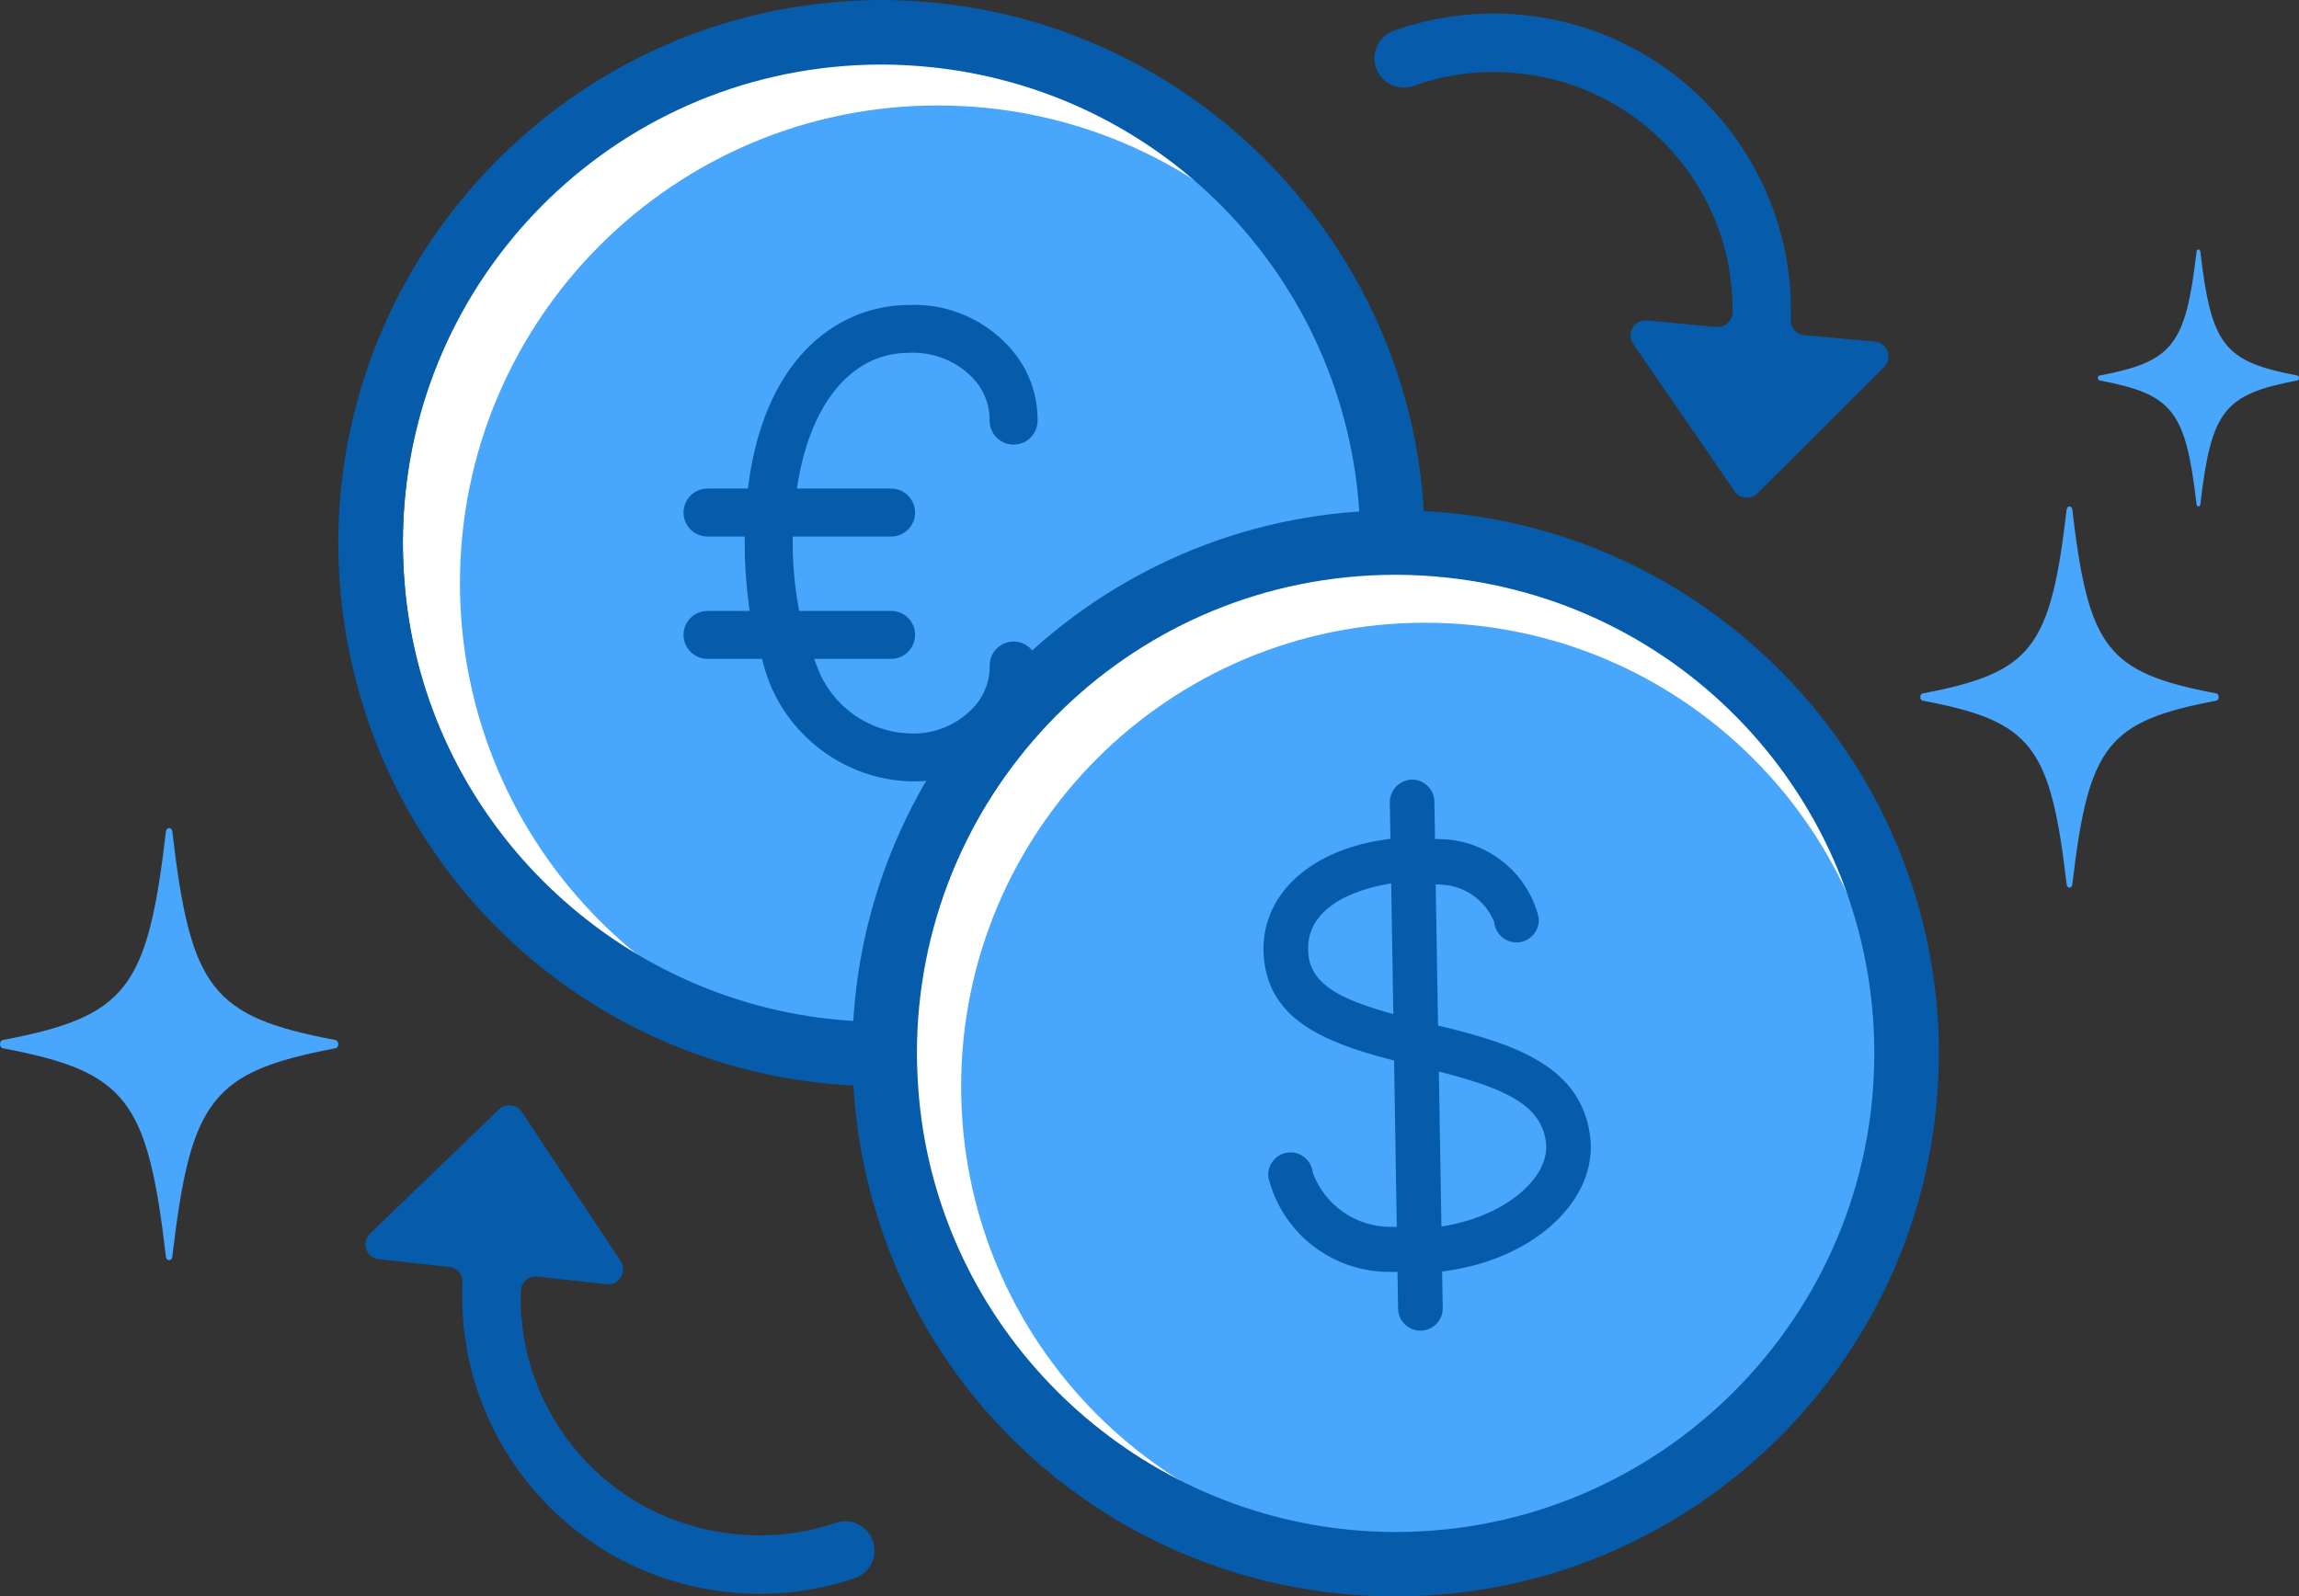 <svg width="203" height="141" viewBox="0 0 203 141" fill="none" xmlns="http://www.w3.org/2000/svg">
<rect x="0" y="0" width="203" height="141" fill="#333333" stroke="none"/>
<g clip-path="url(#clip0)">
<path d="M78.818 91.22C102.704 91.22 122.068 71.857 122.068 47.971C122.068 24.084 102.704 4.721 78.818 4.721C54.932 4.721 35.568 24.084 35.568 47.971C35.568 71.857 54.932 91.22 78.818 91.22Z" fill="white"/>
<path d="M82.802 93.694C106.103 93.694 124.992 74.805 124.992 51.504C124.992 28.203 106.103 9.314 82.802 9.314C59.501 9.314 40.612 28.203 40.612 51.504C40.612 74.805 59.501 93.694 82.802 93.694Z" fill="#48A6FC"/>
<path d="M29.867 47.971C29.867 48.19 29.873 48.409 29.879 48.622L29.891 49.037C29.94 51.333 30.153 53.623 30.525 55.847C34.38 79.08 54.275 95.941 77.837 95.941C104.287 95.941 125.808 74.42 125.808 47.971C125.808 22.916 106.242 1.907 81.261 0.134C79.951 0.043 78.867 0 77.837 0C76.808 0 75.724 0.043 74.42 0.134C49.439 1.907 29.867 22.916 29.867 47.971ZM75.559 5.763C76.357 5.72 77.106 5.702 77.844 5.702C79.336 5.702 80.883 5.787 82.436 5.957C103.915 8.291 120.113 26.352 120.113 47.977C120.113 71.283 101.15 90.246 77.844 90.246C57.857 90.246 40.442 76.046 36.433 56.474C35.983 54.275 35.709 51.979 35.617 49.652C35.593 49.097 35.575 48.537 35.575 47.977C35.568 25.499 53.136 6.963 75.559 5.763Z" fill="#065cab"/>
<path d="M89.503 56.663C88.333 56.663 87.389 57.614 87.389 58.783C87.413 60.05 86.975 61.287 86.159 62.267C84.678 63.985 82.461 64.923 80.201 64.771C76.625 64.619 73.476 62.347 72.191 58.99L71.886 58.192H78.69C79.86 58.192 80.804 57.242 80.804 56.072C80.804 54.903 79.854 53.959 78.69 53.959H70.564L70.479 53.477C70.162 51.662 69.998 49.81 69.992 47.971V47.386H78.69C79.86 47.386 80.804 46.436 80.804 45.272C80.804 44.109 79.854 43.152 78.69 43.152H70.363L70.479 42.464C71.697 35.398 75.34 31.176 80.213 31.164C82.467 31.03 84.678 31.956 86.147 33.662C86.969 34.648 87.407 35.891 87.383 37.164C87.383 38.322 88.333 39.272 89.497 39.272C90.666 39.272 91.617 38.322 91.617 37.158C91.641 34.971 90.904 32.833 89.533 31.134C87.292 28.356 83.832 26.778 80.256 26.937C74.445 26.937 67.695 31.067 66.105 42.647L66.038 43.152H62.469C61.299 43.152 60.355 44.102 60.355 45.272C60.355 46.442 61.305 47.386 62.469 47.386H65.758V47.971C65.752 49.743 65.874 51.534 66.105 53.295L66.197 53.959H62.469C61.299 53.959 60.355 54.909 60.355 56.072C60.355 57.236 61.305 58.192 62.469 58.192H67.293L67.403 58.631C68.907 64.509 74.189 68.773 80.25 69.005C83.813 69.163 87.292 67.585 89.533 64.801C90.898 63.102 91.635 60.964 91.611 58.783C91.617 57.614 90.666 56.663 89.503 56.663Z" fill="#065cab"/>
<path d="M159.33 29.605C158.641 29.544 158.112 28.959 158.13 28.265C158.568 14.321 147.957 2.364 133.904 1.273C130.237 0.987 126.545 1.48 123.079 2.711C121.733 3.192 121.032 4.672 121.514 6.018C121.995 7.365 123.475 8.065 124.821 7.584C127.684 6.555 130.742 6.165 133.776 6.451C144.802 7.371 153.123 16.672 152.982 27.576C152.97 28.35 152.3 28.947 151.533 28.874L145.423 28.307C144.308 28.204 143.577 29.446 144.211 30.372L153.159 43.384C153.628 44.066 154.597 44.151 155.182 43.573L166.366 32.425C167.157 31.633 166.67 30.275 165.555 30.171L159.33 29.605Z" fill="#065cab"/>
<path d="M39.674 111.901C40.363 111.974 40.88 112.565 40.844 113.253C40.168 127.191 50.572 139.331 64.607 140.653C68.274 141 71.965 140.574 75.456 139.398C76.808 138.941 77.539 137.473 77.076 136.121C76.619 134.768 75.151 134.037 73.799 134.5C70.918 135.481 67.854 135.816 64.826 135.481C53.813 134.379 45.65 124.931 45.985 114.027C46.009 113.259 46.686 112.668 47.453 112.754L53.563 113.424C54.672 113.546 55.421 112.315 54.806 111.383L46.076 98.207C45.62 97.519 44.657 97.415 44.06 97.988L32.675 108.953C31.871 109.726 32.334 111.091 33.449 111.213L39.674 111.901Z" fill="#065cab"/>
<path d="M123.554 136.937C147.441 136.937 166.804 117.574 166.804 93.687C166.804 69.801 147.441 50.438 123.554 50.438C99.668 50.438 80.305 69.801 80.305 93.687C80.305 117.574 99.668 136.937 123.554 136.937Z" fill="white"/>
<path d="M125.839 136.943C148.467 136.943 166.81 118.6 166.81 95.972C166.81 73.344 148.467 55 125.839 55C103.211 55 84.867 73.344 84.867 95.972C84.867 118.6 103.211 136.943 125.839 136.943Z" fill="#48A6FC"/>
<path d="M75.261 93.029C75.261 93.249 75.267 93.468 75.273 93.681L75.285 94.095C75.334 96.392 75.547 98.682 75.919 100.906C79.775 124.139 99.669 141 123.231 141C149.681 141 171.202 119.479 171.202 93.029C171.202 67.975 151.636 46.965 126.655 45.193C125.345 45.102 124.261 45.059 123.231 45.059C122.202 45.059 121.118 45.102 119.814 45.193C94.827 46.965 75.261 67.975 75.261 93.029ZM120.947 50.828C121.745 50.785 122.494 50.767 123.231 50.767C124.724 50.767 126.271 50.852 127.824 51.022C149.303 53.355 165.501 71.417 165.501 93.042C165.501 116.348 146.538 135.311 123.231 135.311C103.245 135.311 85.829 121.111 81.821 101.539C81.371 99.34 81.096 97.044 81.005 94.717C80.981 94.162 80.962 93.602 80.962 93.042C80.962 70.564 98.524 52.021 120.947 50.828Z" fill="#065cab"/>
<path d="M125.455 117.53C125.528 117.53 125.601 117.523 125.674 117.511C126.667 117.383 127.404 116.531 127.392 115.525L127.337 112.303L127.776 112.242C135.567 111.14 141.116 105.919 140.409 100.364C139.618 94.181 133.782 92.244 127.355 90.666L126.978 90.575L126.77 78.111L127.307 78.136C129.335 78.233 131.144 79.513 131.918 81.389L131.948 81.517C132.015 82.04 132.283 82.503 132.698 82.826C133.112 83.149 133.636 83.289 134.153 83.222C135.232 83.082 135.993 82.095 135.859 81.017C134.89 77.058 131.321 74.195 127.191 74.115L126.71 74.103L126.655 70.796C126.636 69.711 125.741 68.84 124.657 68.858H124.651C124.651 68.858 124.651 68.858 124.645 68.858C123.566 68.907 122.72 69.784 122.72 70.869L122.774 74.085L122.336 74.146C115.239 75.151 110.945 79.494 111.639 84.952C112.273 89.886 116.525 91.963 122.726 93.572L123.097 93.669L123.335 108.356L122.829 108.362C119.771 108.386 117 106.48 115.934 103.617L115.909 103.507C115.842 102.983 115.574 102.52 115.16 102.197C114.788 101.911 114.332 101.765 113.869 101.789C113.814 101.789 113.759 101.795 113.704 101.801C113.18 101.868 112.717 102.136 112.395 102.551C112.072 102.965 111.932 103.483 111.999 104.006C113.235 108.977 117.719 112.425 122.896 112.34L123.396 112.333L123.451 115.611C123.475 116.677 124.37 117.548 125.455 117.53ZM127.051 94.638L127.69 94.808C132.959 96.203 136.091 97.635 136.505 100.857C136.901 103.97 133.026 107.271 127.861 108.228L127.276 108.337L127.051 94.638ZM122.379 89.381C118.516 88.272 115.873 87.005 115.55 84.441C114.983 79.988 120.052 78.544 122.257 78.13L122.841 78.02L123.03 89.57L122.379 89.381Z" fill="#065cab"/>
<path d="M29.623 92.585C18.713 94.668 16.843 97.05 15.217 110.993C15.168 111.407 14.699 111.407 14.65 110.993C13.024 97.05 11.153 94.662 0.244 92.585C-0.079 92.524 -0.079 91.921 0.244 91.86C11.153 89.776 13.024 87.395 14.65 73.451C14.699 73.037 15.168 73.037 15.217 73.451C16.843 87.395 18.713 89.783 29.623 91.86C29.952 91.927 29.952 92.524 29.623 92.585Z" fill="#48A6FC"/>
<path d="M195.69 61.884C186.065 63.723 184.421 65.825 182.983 78.124C182.941 78.489 182.526 78.489 182.484 78.124C181.046 65.819 179.401 63.717 169.777 61.884C169.49 61.829 169.49 61.299 169.777 61.244C179.401 59.404 181.046 57.303 182.484 45.004C182.526 44.639 182.941 44.639 182.983 45.004C184.421 57.309 186.065 59.41 195.69 61.244C195.976 61.299 195.976 61.829 195.69 61.884Z" fill="#48A6FC"/>
<path d="M202.854 33.601C196.366 34.837 195.258 36.257 194.289 44.547C194.259 44.797 193.978 44.797 193.954 44.547C192.985 36.257 191.877 34.837 185.389 33.601C185.194 33.564 185.194 33.205 185.389 33.168C191.877 31.932 192.985 30.512 193.954 22.222C193.985 21.972 194.265 21.972 194.289 22.222C195.258 30.512 196.366 31.932 202.854 33.168C203.049 33.205 203.049 33.564 202.854 33.601Z" fill="#48A6FC"/>
</g>
<defs>
<clipPath id="clip0">
<rect width="203" height="141" fill="white"/>
</clipPath>
</defs>
</svg>
